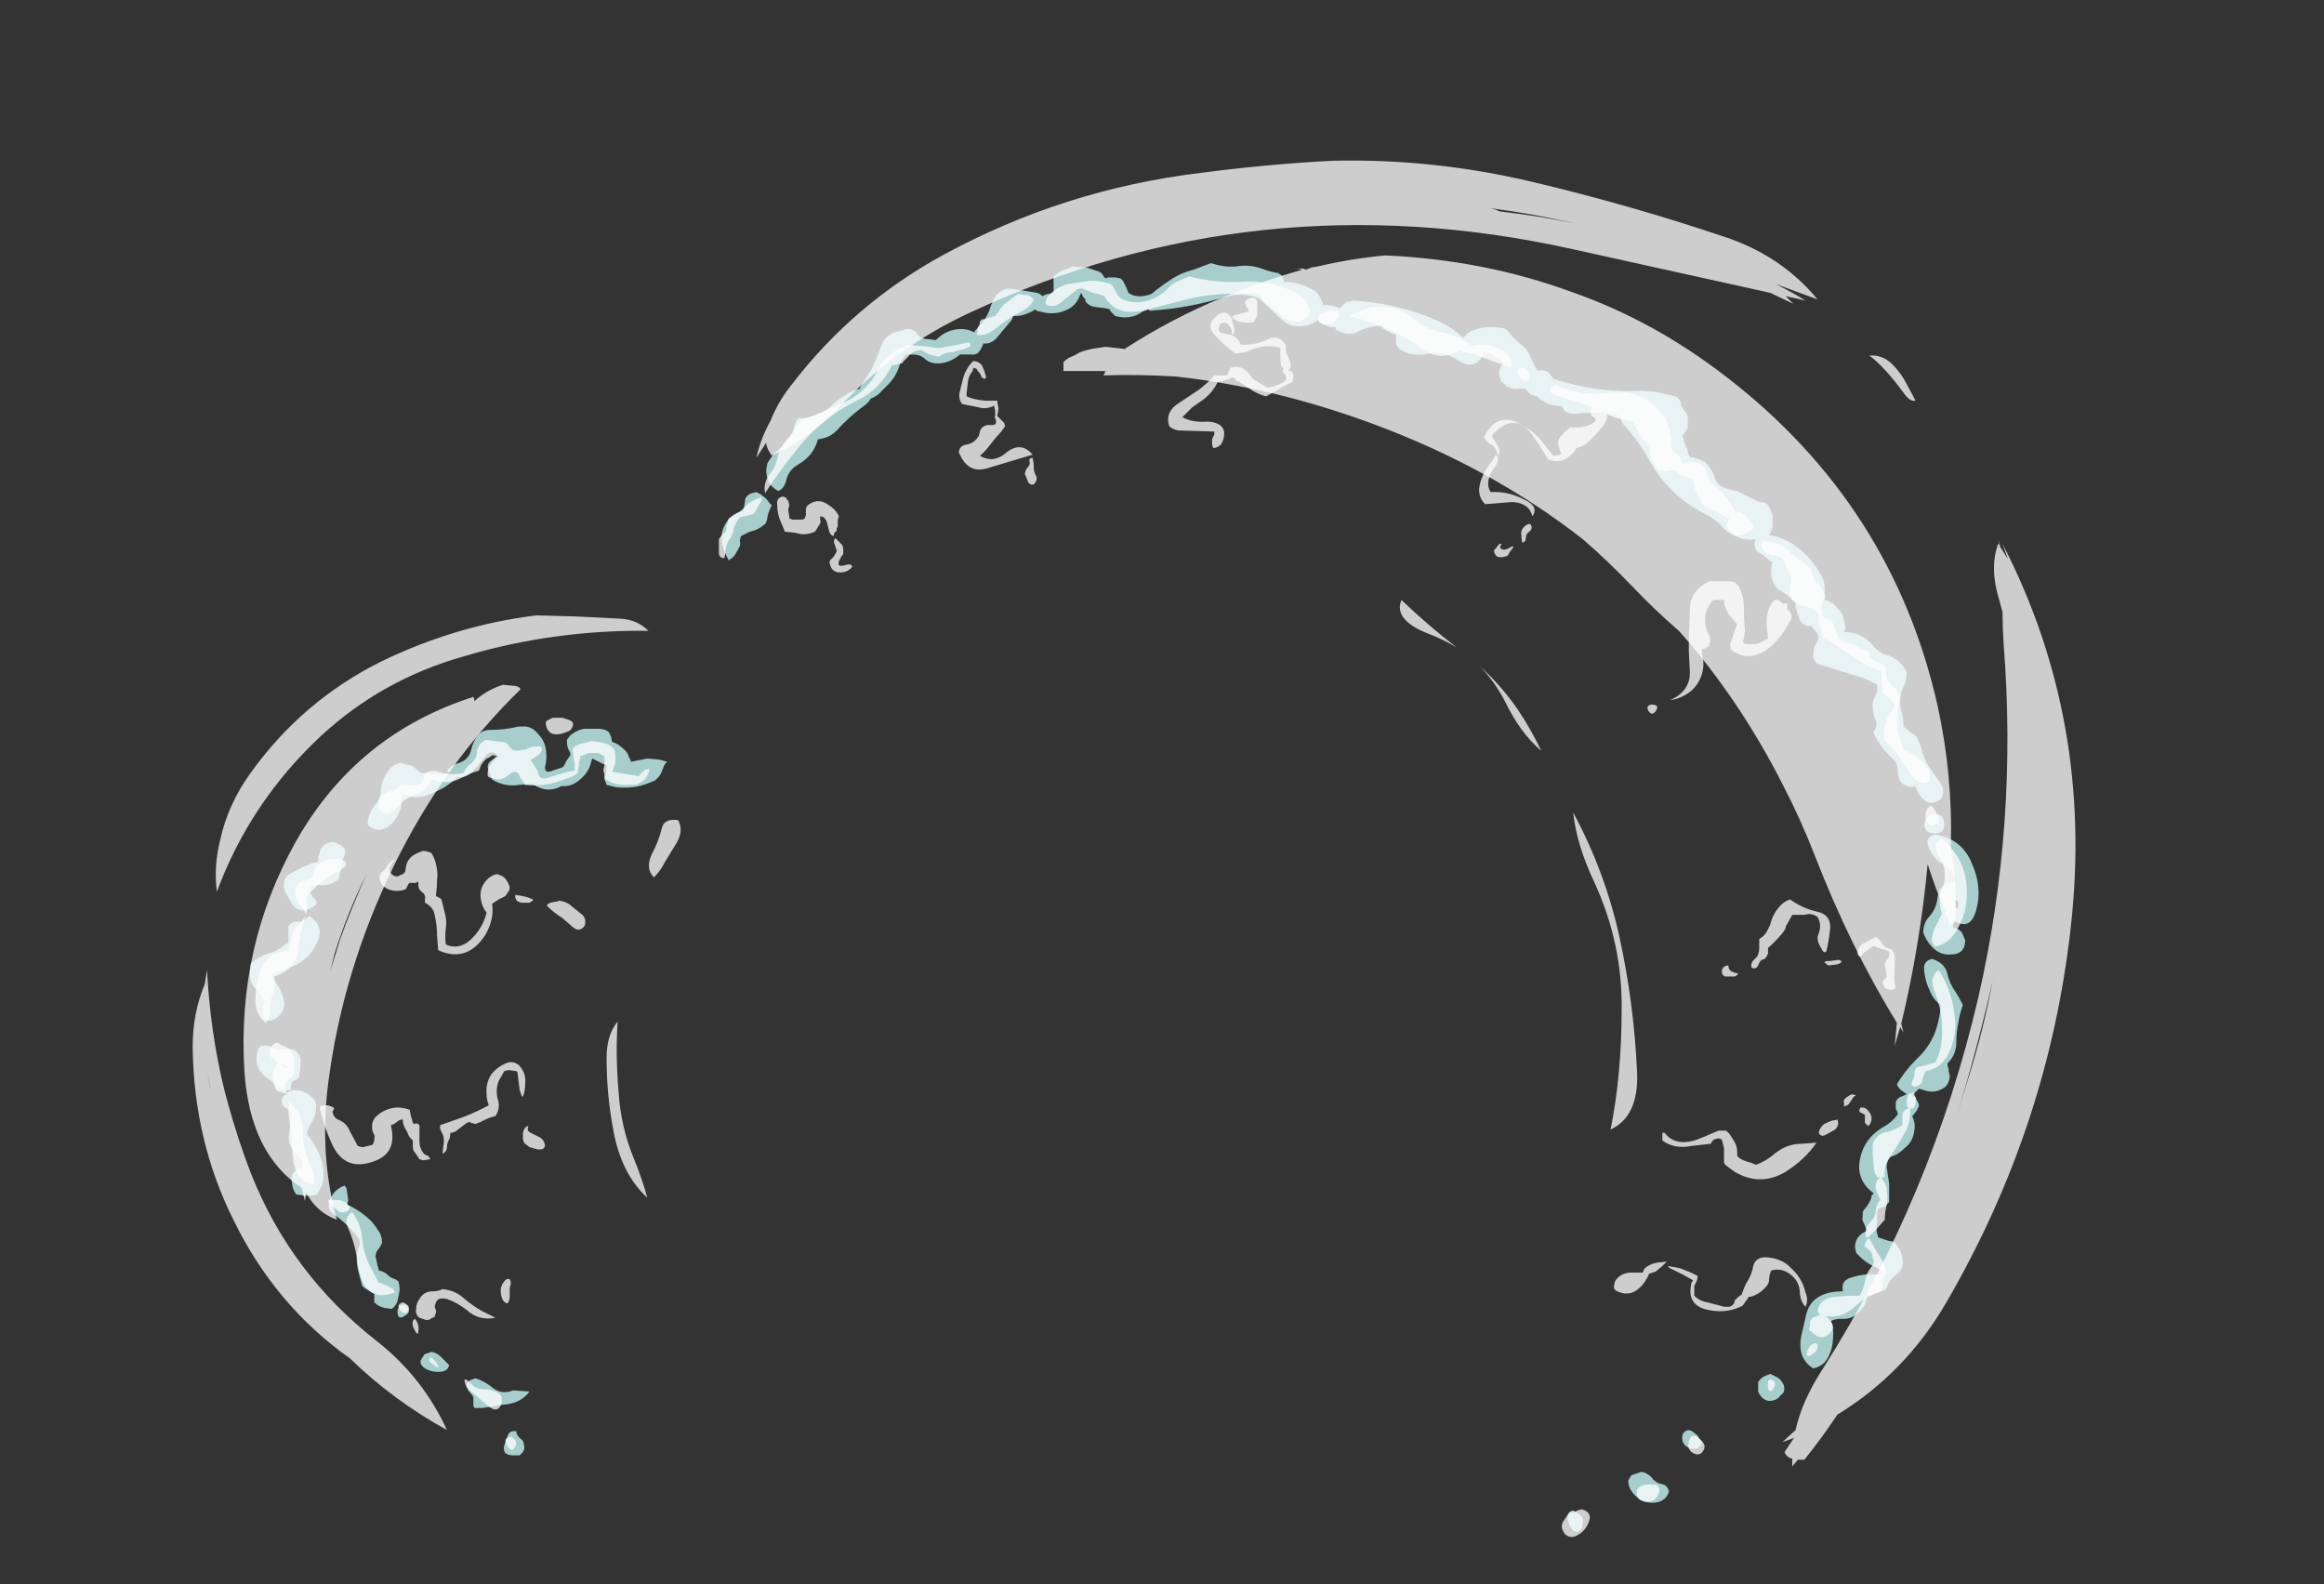 <?xml version="1.0" encoding="UTF-8" standalone="no"?>
<svg xmlns:ffdec="https://www.free-decompiler.com/flash" xmlns:xlink="http://www.w3.org/1999/xlink" ffdec:objectType="frame" height="503.65px" width="738.85px" xmlns="http://www.w3.org/2000/svg">
  <rect width="100%" height="100%" fill="#333333" stroke="none"/>
  <g transform="matrix(1.0, 0.0, 0.0, 1.0, 291.9, 433.65)">
    <use ffdec:characterId="324" height="62.55" transform="matrix(7.0, 0.0, 0.0, 7.0, -230.65, -382.55)" width="85.5" xlink:href="#shape0"/>
  </g>
  <defs>
    <g id="shape0" transform="matrix(1.0, 0.0, 0.0, 1.0, 32.95, 54.65)">
      <path d="M34.95 -42.8 L34.95 -42.7 Q35.0 -42.5 34.85 -42.35 L34.8 -42.25 34.7 -42.15 34.75 -42.05 34.8 -41.85 34.9 -41.6 34.95 -41.5 34.95 -41.4 35.05 -41.2 Q35.4 -41.15 35.75 -40.95 L35.85 -40.85 35.95 -40.7 Q36.15 -40.45 36.2 -40.2 L36.25 -40.1 36.4 -39.9 Q36.65 -39.75 37.15 -39.65 L37.4 -39.55 38.1 -39.2 38.25 -39.15 38.5 -39.1 Q38.65 -39.0 38.7 -38.8 L38.8 -38.55 38.8 -37.95 38.65 -37.65 Q39.3 -37.55 39.85 -37.15 40.55 -36.65 41.0 -35.85 41.3 -35.35 41.1 -34.7 41.35 -34.7 41.6 -34.5 41.8 -34.3 41.95 -34.1 42.05 -33.85 42.1 -33.55 42.15 -33.4 42.05 -33.25 42.85 -33.25 43.4 -32.6 43.65 -32.3 44.0 -32.2 44.65 -32.0 44.9 -31.4 44.9 -31.1 44.8 -30.85 44.6 -30.5 44.6 -30.1 44.6 -29.9 44.65 -29.65 44.75 -29.35 44.75 -29.05 L44.75 -28.95 45.0 -28.75 45.2 -28.6 45.35 -28.5 45.55 -28.0 45.6 -27.8 Q45.7 -27.55 45.8 -27.3 46.05 -26.9 46.35 -26.5 46.7 -26.1 46.45 -25.65 45.75 -25.15 45.3 -26.2 L45.3 -26.25 45.15 -26.2 Q44.5 -26.25 44.5 -26.9 44.5 -27.3 44.25 -27.5 43.7 -28.0 43.4 -28.65 L43.4 -28.75 Q43.6 -29.0 43.5 -29.2 43.35 -29.5 43.35 -29.9 43.35 -30.1 43.45 -30.3 43.6 -30.55 43.55 -30.85 43.05 -31.15 42.45 -31.3 41.65 -31.55 40.85 -31.8 40.65 -31.95 40.65 -32.25 40.65 -32.55 40.8 -32.75 40.95 -33.0 40.85 -33.15 40.75 -33.3 40.65 -33.4 L40.6 -33.5 40.3 -33.55 Q40.2 -33.6 40.15 -33.65 L40.0 -33.85 40.0 -33.95 39.95 -34.05 39.9 -34.2 39.85 -34.4 39.85 -34.6 Q39.6 -34.85 39.2 -35.1 38.9 -35.25 38.8 -35.6 38.7 -35.9 38.75 -36.2 L38.8 -36.4 Q38.5 -36.65 38.2 -36.85 38.0 -36.95 38.0 -37.15 37.95 -37.35 38.05 -37.45 37.1 -37.35 36.4 -38.15 36.15 -38.4 35.75 -38.6 34.05 -39.45 33.15 -41.15 32.7 -41.95 32.05 -42.65 31.9 -42.8 31.9 -43.05 31.15 -43.3 29.75 -43.15 L29.5 -43.2 29.35 -43.3 Q29.3 -43.35 29.3 -43.4 29.25 -43.4 29.25 -43.45 L29.25 -43.5 Q28.6 -43.5 28.15 -43.9 L28.1 -43.95 Q27.75 -44.0 27.6 -44.3 L27.35 -44.3 Q27.0 -44.25 26.75 -44.4 L26.45 -44.65 26.45 -44.75 26.4 -44.85 26.4 -45.15 26.5 -45.35 26.6 -45.5 26.5 -45.55 26.3 -45.7 25.9 -45.95 25.7 -45.95 25.65 -45.8 Q25.25 -45.1 24.5 -45.6 23.9 -46.0 23.25 -45.9 22.45 -45.7 21.85 -46.1 L21.75 -46.25 21.7 -46.35 21.7 -46.75 21.55 -46.8 Q21.35 -46.9 21.15 -47.0 L21.05 -47.1 21.05 -47.15 Q20.5 -47.15 20.0 -46.9 19.75 -46.75 19.4 -46.8 L19.0 -46.95 Q18.95 -47.0 18.95 -47.1 L18.7 -47.1 18.45 -47.2 18.2 -47.35 18.15 -47.4 Q17.65 -47.05 17.05 -47.15 16.75 -47.2 16.5 -47.45 L15.75 -48.15 15.5 -48.4 Q14.7 -48.7 13.9 -48.45 12.25 -47.95 10.65 -47.85 10.55 -47.8 10.45 -47.9 L10.2 -47.8 Q9.65 -47.4 8.95 -47.6 8.9 -47.65 8.85 -47.7 L8.75 -47.8 8.7 -47.9 8.5 -47.95 8.1 -48.0 7.85 -48.05 7.7 -48.15 Q7.65 -48.2 7.6 -48.25 L7.6 -48.35 7.5 -48.45 7.4 -48.65 7.35 -48.55 Q7.2 -48.1 6.8 -47.9 6.2 -47.6 5.55 -47.8 5.4 -47.8 5.3 -47.9 L5.25 -47.85 Q4.9 -47.65 4.55 -47.6 L4.3 -47.6 Q4.3 -47.45 4.15 -47.3 L3.65 -46.7 Q3.35 -46.3 2.95 -46.35 L2.95 -46.3 2.85 -46.1 Q2.7 -45.8 2.4 -45.85 L1.9 -45.85 Q1.5 -45.5 1.0 -45.45 0.55 -45.4 0.25 -45.7 0.05 -45.85 -0.25 -45.85 L-0.55 -45.85 Q-0.8 -45.55 -0.9 -45.2 -1.05 -44.8 -1.35 -44.5 L-1.6 -44.25 Q-1.85 -43.95 -2.15 -43.85 -2.25 -43.65 -2.55 -43.45 -3.15 -43.0 -3.65 -42.45 -4.0 -42.05 -4.55 -42.0 -4.75 -41.25 -5.45 -40.85 -5.9 -40.6 -6.0 -40.1 -6.1 -39.75 -6.35 -39.65 -6.65 -39.8 -6.8 -40.1 -6.9 -40.35 -6.9 -40.6 L-6.85 -40.9 Q-6.6 -41.35 -6.2 -41.65 -5.75 -42.0 -5.65 -42.5 -5.6 -42.75 -5.45 -42.95 -4.45 -42.95 -3.8 -43.65 -3.3 -44.1 -2.65 -44.3 -2.6 -44.45 -2.45 -44.65 -2.3 -44.9 -2.1 -45.2 -1.85 -45.75 -1.65 -46.3 -1.45 -46.8 -0.9 -46.9 L-0.55 -47.0 Q-0.25 -47.05 -0.05 -46.8 0.1 -46.55 0.45 -46.55 L0.8 -46.5 Q1.15 -46.85 1.55 -46.95 2.1 -47.1 2.55 -46.85 L2.6 -46.95 Q3.05 -47.35 3.25 -47.9 3.35 -48.25 3.55 -48.55 3.8 -48.8 4.1 -48.85 L4.8 -48.75 5.4 -48.65 Q5.55 -48.6 5.65 -48.5 5.8 -48.6 5.95 -48.6 L6.15 -48.65 6.15 -49.4 6.3 -49.5 6.4 -49.6 6.65 -49.7 6.95 -49.8 6.95 -49.85 7.65 -49.8 8.1 -49.65 Q8.35 -49.6 8.45 -49.35 L8.55 -49.3 8.6 -49.35 8.95 -49.35 9.2 -49.3 9.3 -49.2 9.45 -48.9 9.55 -48.65 Q9.9 -48.4 10.45 -48.55 L10.6 -48.6 Q10.95 -48.9 11.4 -49.2 11.9 -49.55 12.5 -49.7 L13.3 -50.0 Q13.9 -49.8 14.45 -49.85 15.05 -49.95 15.6 -49.75 16.0 -49.6 16.35 -49.55 L16.5 -49.45 16.6 -49.25 16.6 -49.15 Q17.05 -49.15 17.5 -49.0 17.65 -48.95 17.8 -48.85 L18.0 -48.75 Q18.2 -48.6 18.3 -48.35 18.35 -48.2 18.4 -48.1 L18.55 -48.1 18.85 -48.05 Q19.0 -48.0 19.15 -47.95 L19.35 -48.15 Q19.5 -48.3 19.7 -48.25 L19.7 -48.3 Q20.75 -48.25 21.75 -48.0 22.65 -47.8 23.55 -47.4 24.25 -47.1 24.75 -46.6 L24.8 -46.65 Q24.95 -46.85 25.2 -46.95 25.5 -47.05 25.8 -47.1 26.2 -47.1 26.6 -47.05 L26.75 -46.95 Q27.05 -46.55 27.45 -46.25 27.7 -46.05 27.8 -45.75 27.95 -45.4 28.15 -45.1 L28.35 -45.15 28.6 -45.05 28.7 -44.95 28.85 -44.75 Q30.75 -44.1 32.9 -44.2 L33.55 -44.15 34.15 -44.0 34.4 -43.95 Q34.65 -43.8 34.65 -43.55 L34.7 -43.45 34.8 -43.3 Q35.0 -43.1 34.95 -42.8 M45.95 -24.9 L46.2 -25.0 Q46.6 -24.95 46.6 -24.5 46.6 -24.1 46.2 -24.1 46.0 -24.1 45.8 -24.2 L45.7 -24.4 45.7 -24.6 45.8 -24.8 45.95 -24.9 M46.2 -24.05 Q47.4 -23.85 47.85 -22.75 48.35 -21.65 48.05 -20.6 47.8 -19.7 47.1 -20.1 47.0 -20.0 47.0 -19.85 47.0 -19.8 47.05 -19.8 47.35 -19.75 47.45 -19.5 L47.55 -19.25 47.55 -19.15 Q47.5 -18.6 46.9 -18.6 46.35 -18.55 45.95 -19.05 45.75 -19.3 45.65 -19.6 45.65 -20.05 45.95 -20.35 46.25 -20.7 46.3 -21.2 46.4 -21.85 47.1 -21.95 47.0 -22.45 46.55 -22.7 46.1 -22.95 45.9 -23.45 45.7 -23.95 46.2 -24.05 M45.7 -17.8 Q45.6 -18.3 46.05 -18.4 46.65 -18.2 46.75 -17.7 46.85 -17.25 47.15 -16.85 47.3 -16.6 47.45 -16.3 47.3 -15.9 47.25 -15.55 47.15 -15.05 47.15 -14.6 47.15 -14.05 46.75 -13.65 L46.75 -13.55 46.8 -13.4 46.8 -13.3 46.85 -13.1 46.85 -13.0 Q46.8 -12.7 46.6 -12.55 46.15 -12.25 45.65 -12.45 L45.45 -12.5 45.2 -12.25 45.1 -12.2 45.15 -12.2 45.3 -12.1 45.45 -11.8 45.45 -11.7 Q45.4 -11.6 45.35 -11.5 L45.15 -11.25 Q45.3 -10.95 45.25 -10.65 45.2 -10.1 44.8 -9.8 44.5 -9.5 44.15 -9.4 43.95 -9.15 44.0 -8.85 L44.1 -8.2 44.1 -7.35 43.9 -7.15 Q43.75 -7.1 43.6 -7.05 L43.55 -6.85 43.55 -6.4 Q43.5 -6.2 43.55 -5.95 L43.6 -5.75 44.05 -5.6 44.3 -5.55 Q44.65 -5.25 44.7 -4.8 44.8 -4.3 44.4 -4.05 44.1 -3.8 43.95 -3.4 L43.9 -3.35 43.65 -3.25 43.05 -3.1 Q43.1 -2.75 42.85 -2.5 42.5 -2.0 41.9 -2.05 41.65 -2.05 41.45 -1.95 41.6 -1.6 41.55 -1.2 41.55 -0.75 41.35 -0.35 41.15 0.1 40.65 0.2 39.85 -0.3 40.15 -1.45 L40.3 -2.1 Q40.5 -3.3 42.0 -3.3 41.9 -3.75 42.3 -3.9 43.0 -4.15 43.75 -4.05 L43.75 -4.2 43.6 -4.35 Q43.05 -4.55 42.65 -5.0 L42.6 -5.05 42.55 -5.3 Q42.55 -5.5 42.65 -5.7 42.75 -5.85 42.9 -5.95 L43.1 -6.05 43.05 -6.15 42.95 -6.4 Q42.85 -6.55 42.9 -6.7 L42.9 -6.9 42.95 -7.0 Q43.1 -7.15 43.2 -7.35 43.3 -7.5 43.3 -7.65 L43.4 -7.75 Q42.65 -8.3 42.75 -9.15 42.9 -10.25 43.9 -10.8 44.25 -11.0 44.5 -11.35 L44.45 -11.5 44.4 -11.6 44.4 -11.9 44.45 -12.0 44.55 -12.1 44.9 -12.25 44.7 -12.4 Q44.6 -12.45 44.5 -12.6 L44.45 -12.7 Q44.8 -13.3 45.35 -13.85 46.0 -14.45 46.25 -15.25 46.4 -15.75 46.45 -16.3 46.1 -16.55 45.95 -16.95 45.75 -17.35 45.7 -17.8 M47.15 -20.7 Q47.2 -20.6 47.25 -20.85 47.25 -21.1 47.1 -21.05 47.05 -20.85 47.15 -20.7 M39.3 1.3 L39.15 1.45 Q39.05 1.6 38.85 1.65 38.55 1.75 38.3 1.5 L38.2 1.35 38.15 1.25 38.15 0.85 Q38.15 0.8 38.2 0.75 L38.3 0.65 Q38.35 0.6 38.45 0.55 L38.7 0.45 38.9 0.55 Q39.15 0.65 39.25 0.85 39.4 1.05 39.3 1.3 M35.15 3.05 L35.4 3.25 35.55 3.5 35.6 3.6 Q35.45 3.9 35.15 3.85 34.7 3.75 34.7 3.35 34.7 3.05 35.0 3.0 L35.15 3.05 M30.05 6.85 Q30.2 6.95 30.2 7.15 L30.15 7.45 Q29.9 7.8 29.65 7.45 29.5 7.2 29.5 6.95 29.5 6.7 29.75 6.65 L30.05 6.85 M32.3 5.2 L32.4 5.05 32.85 4.9 Q33.15 4.95 33.35 5.2 33.5 5.4 33.75 5.45 34.05 5.5 34.1 5.8 33.95 6.25 33.45 6.3 32.75 6.35 32.35 5.7 32.25 5.5 32.25 5.3 L32.3 5.2 M-19.4 -28.8 Q-18.8 -28.8 -18.15 -28.95 L-18.0 -28.95 Q-17.55 -29.0 -17.25 -28.6 -16.95 -28.3 -16.9 -27.85 -16.85 -27.45 -16.95 -27.1 -16.95 -26.8 -16.6 -26.95 L-16.15 -27.1 Q-16.05 -27.2 -16.0 -27.35 L-15.8 -27.65 Q-15.8 -27.7 -15.8 -27.75 L-15.9 -27.95 -15.95 -28.15 -15.95 -28.35 -15.8 -28.55 Q-15.5 -28.8 -15.15 -28.85 L-14.45 -28.85 -14.2 -28.8 -14.05 -28.7 -13.95 -28.5 -13.9 -28.25 -13.75 -28.2 Q-13.55 -28.1 -13.4 -27.95 -13.2 -27.8 -13.15 -27.6 L-13.05 -27.4 -13.05 -27.35 -12.3 -27.5 -11.75 -27.45 -11.4 -27.35 -11.5 -27.25 -11.55 -27.15 -11.65 -26.9 Q-11.7 -26.75 -11.85 -26.6 L-11.95 -26.5 -12.2 -26.4 Q-12.9 -26.1 -13.75 -26.2 -13.95 -26.25 -14.15 -26.3 L-14.2 -26.45 -14.25 -26.55 -14.2 -26.75 Q-14.15 -26.9 -14.15 -27.05 L-14.15 -27.2 -14.3 -27.25 -14.8 -27.5 -14.85 -27.35 Q-14.95 -26.9 -15.3 -26.6 -15.7 -26.2 -16.2 -26.25 -16.8 -25.9 -17.45 -26.3 L-17.5 -26.35 -18.15 -26.3 Q-18.8 -26.2 -19.35 -26.55 L-19.45 -26.8 -19.55 -27.1 Q-19.55 -27.3 -19.4 -27.4 -19.25 -27.5 -19.1 -27.65 -19.4 -27.95 -19.7 -27.55 -19.95 -27.2 -20.25 -26.9 -20.45 -26.7 -20.7 -26.65 L-20.9 -26.65 Q-21.2 -26.4 -21.5 -26.2 -21.95 -25.95 -22.4 -25.8 -23.0 -25.65 -23.4 -25.9 L-23.5 -25.25 Q-23.6 -24.9 -23.85 -24.6 -24.35 -24.05 -24.9 -24.4 L-25.0 -24.5 Q-25.0 -25.0 -24.65 -25.4 -24.4 -25.7 -24.4 -26.1 -24.35 -26.55 -24.05 -26.95 -23.85 -27.25 -23.5 -27.3 L-23.15 -27.2 Q-23.05 -27.2 -22.95 -27.15 L-22.65 -26.9 -22.6 -26.85 -22.15 -26.8 Q-21.7 -26.7 -21.3 -26.85 L-21.4 -26.95 Q-21.2 -27.2 -20.85 -27.3 -20.4 -27.45 -20.3 -27.9 -20.2 -28.3 -20.0 -28.55 -19.8 -28.8 -19.4 -28.8 M-7.85 -39.3 Q-7.75 -39.5 -7.55 -39.55 L-7.35 -39.6 Q-7.25 -39.55 -7.15 -39.5 L-6.9 -39.3 -6.75 -39.1 -6.65 -39.0 -6.7 -38.9 -6.8 -38.65 -6.85 -38.45 Q-6.85 -38.3 -6.95 -38.15 L-7.15 -38.0 Q-7.4 -37.85 -7.65 -37.8 L-8.05 -37.6 -8.1 -37.4 Q-8.05 -37.2 -8.15 -37.05 L-8.35 -36.7 Q-8.45 -36.6 -8.6 -36.5 -8.8 -36.85 -8.9 -37.25 -9.0 -37.75 -8.75 -38.15 -8.55 -38.55 -8.1 -38.7 L-7.95 -38.75 -7.9 -38.95 -7.85 -39.3 M-26.5 -23.7 L-26.3 -23.6 Q-26.2 -23.55 -26.15 -23.5 L-26.05 -23.4 Q-26.0 -23.25 -26.05 -23.1 -26.15 -22.9 -26.2 -22.65 -26.2 -22.4 -26.3 -22.15 L-26.3 -22.05 Q-26.65 -21.7 -27.2 -21.75 -27.7 -21.85 -27.6 -21.4 L-27.5 -21.2 Q-27.4 -21.15 -27.35 -21.05 -27.3 -20.95 -27.35 -20.85 L-27.5 -20.75 Q-27.6 -20.7 -27.7 -20.65 L-27.9 -20.6 Q-28.2 -20.6 -28.4 -20.85 L-28.7 -21.35 Q-28.85 -21.6 -28.8 -21.8 -28.8 -22.1 -28.55 -22.25 -28.05 -22.55 -27.5 -22.75 L-27.25 -22.8 -27.25 -23.0 -27.15 -23.35 Q-27.0 -23.65 -26.65 -23.7 L-26.5 -23.7 M-29.5 -18.65 Q-29.1 -18.75 -28.75 -19.05 L-28.6 -19.15 -28.6 -19.9 Q-28.45 -20.1 -28.2 -20.1 -27.9 -20.05 -27.75 -20.25 L-27.65 -20.35 Q-26.9 -19.85 -27.35 -19.05 -27.7 -18.3 -28.55 -18.0 -29.0 -17.85 -29.4 -17.65 -29.05 -17.25 -28.85 -16.7 -28.65 -16.1 -29.1 -15.75 -29.45 -15.45 -29.75 -15.75 L-29.75 -16.2 -29.7 -16.4 -29.7 -16.5 Q-29.85 -16.8 -30.1 -17.05 -30.35 -17.3 -30.35 -17.65 -30.35 -17.95 -30.3 -18.2 -29.95 -18.5 -29.5 -18.65 M-29.2 -14.3 L-28.5 -14.3 -28.3 -14.25 -28.2 -14.15 Q-28.05 -14.0 -28.05 -13.8 L-28.05 -13.5 Q-28.05 -13.35 -28.1 -13.2 L-28.1 -13.05 Q-28.2 -12.9 -28.4 -12.85 L-28.45 -12.8 -28.5 -12.55 -28.5 -12.45 Q-28.85 -12.35 -29.15 -12.65 -29.35 -12.85 -29.65 -13.05 -30.2 -13.5 -30.0 -14.2 -29.95 -14.45 -29.75 -14.45 -29.45 -14.5 -29.2 -14.3 M-28.75 -13.6 Q-28.85 -13.65 -29.0 -13.65 -28.9 -13.5 -28.7 -13.45 -28.5 -13.4 -28.75 -13.6 M-28.35 -12.45 L-28.0 -12.4 Q-27.85 -12.35 -27.7 -12.25 L-27.45 -12.05 Q-27.3 -11.85 -27.35 -11.6 -27.35 -11.3 -27.5 -11.05 -27.65 -10.8 -27.75 -10.55 L-27.75 -10.45 Q-27.5 -10.1 -27.3 -9.75 -27.05 -9.25 -27.0 -8.7 -26.95 -8.25 -27.25 -7.8 L-27.3 -7.7 -27.5 -7.65 -27.9 -7.65 -28.25 -7.7 Q-28.35 -7.85 -28.4 -8.0 L-28.45 -8.3 Q-28.5 -8.65 -28.25 -8.8 L-28.05 -8.9 Q-27.8 -9.15 -28.25 -9.55 -28.7 -9.95 -28.55 -10.6 -28.45 -11.1 -28.5 -11.45 L-28.75 -11.65 Q-28.85 -11.7 -28.9 -11.85 L-28.9 -12.05 -28.85 -12.15 -28.7 -12.25 -28.6 -12.35 -28.5 -12.4 -28.35 -12.45 M-25.95 -7.25 Q-25.3 -6.95 -24.8 -6.45 -24.6 -6.2 -24.45 -5.95 -24.35 -5.75 -24.35 -5.5 L-24.45 -5.3 -24.6 -5.1 -24.65 -4.9 -24.6 -4.7 -24.55 -4.45 -24.5 -4.3 -24.5 -4.25 Q-24.25 -4.2 -24.1 -4.05 -23.95 -3.9 -23.75 -3.85 L-23.6 -3.75 Q-23.55 -3.55 -23.55 -3.35 -23.6 -3.05 -23.65 -2.85 -23.7 -2.7 -23.8 -2.6 L-23.9 -2.5 -24.25 -2.55 Q-24.5 -2.6 -24.7 -2.8 L-24.7 -3.2 -24.8 -3.25 -25.15 -3.45 -25.25 -3.55 -25.45 -4.3 Q-25.5 -4.55 -25.5 -4.8 -25.5 -5.1 -25.4 -5.3 -25.3 -5.55 -25.45 -5.75 -25.95 -6.4 -26.55 -6.8 -26.9 -7.05 -26.7 -7.5 -26.5 -7.95 -26.05 -8.1 -25.95 -8.0 -25.95 -7.9 L-25.9 -7.55 Q-25.85 -7.4 -25.95 -7.25 M-23.65 -2.4 Q-23.6 -2.7 -23.3 -2.7 -22.95 -2.4 -23.3 -2.2 -23.65 -1.95 -23.65 -2.4 M-21.7 -0.35 L-21.3 0.05 Q-21.35 0.3 -21.65 0.35 -22.05 0.4 -22.4 0.2 -22.55 0.1 -22.6 -0.05 L-22.6 -0.15 -22.45 -0.4 -22.4 -0.45 -22.1 -0.55 Q-21.85 -0.5 -21.7 -0.35 M-17.65 1.25 Q-18.05 1.8 -18.85 1.85 L-19.8 2.0 -20.15 2.0 -20.2 1.9 -20.2 1.5 Q-20.25 1.4 -20.35 1.3 -20.5 1.15 -20.5 0.95 -20.45 0.75 -20.25 0.7 L-20.1 0.65 Q-19.65 0.8 -19.3 1.1 -18.9 1.4 -18.4 1.2 L-17.65 1.25 M-18.35 3.05 L-18.25 3.05 Q-18.25 3.25 -18.05 3.4 -17.9 3.5 -17.9 3.7 -17.85 3.85 -17.95 4.0 -18.05 4.1 -18.1 4.15 L-18.4 4.15 Q-18.6 4.15 -18.75 4.05 -18.85 3.9 -18.8 3.7 L-18.65 3.3 Q-18.6 3.05 -18.35 3.05" fill="#ccfffe" fill-opacity="0.753" fill-rule="evenodd" stroke="none"/>
      <path d="M25.15 -46.25 L25.3 -46.25 Q25.8 -46.4 26.3 -46.15 26.6 -46.05 26.8 -45.8 26.95 -45.65 26.95 -45.5 27.0 -45.25 26.8 -45.3 26.2 -45.5 25.55 -45.75 25.2 -45.9 24.75 -45.95 24.65 -45.95 24.6 -46.05 23.75 -45.5 22.9 -46.1 22.15 -46.65 21.25 -47.05 20.4 -47.4 19.55 -47.6 L19.65 -47.65 20.2 -47.85 20.55 -48.0 20.7 -48.0 Q21.7 -48.15 22.45 -47.5 23.05 -47.0 23.8 -46.85 24.55 -46.7 25.15 -46.25 M27.75 -44.85 Q27.75 -44.45 27.35 -44.8 27.1 -45.05 27.3 -45.25 27.75 -45.3 27.75 -44.85 M30.35 -42.6 Q31.05 -42.85 30.6 -43.05 L30.55 -43.15 Q30.55 -43.2 30.55 -43.3 L30.6 -43.45 Q29.95 -43.7 29.25 -43.9 28.3 -44.15 28.95 -44.45 30.15 -43.95 31.25 -44.1 32.9 -44.3 33.75 -43.2 34.25 -42.55 34.2 -41.6 L34.25 -41.5 34.35 -41.4 34.6 -41.2 34.65 -41.1 34.7 -40.9 34.95 -40.9 34.95 -40.95 35.3 -40.95 35.5 -40.9 Q35.75 -40.75 35.8 -40.5 35.95 -40.05 36.35 -39.75 L36.7 -39.35 37.0 -38.9 37.15 -38.65 37.3 -38.7 Q37.4 -38.65 37.5 -38.6 L37.7 -38.4 37.9 -38.1 37.95 -37.95 37.5 -37.7 Q37.2 -37.5 36.9 -37.8 36.75 -37.9 36.75 -38.1 L36.75 -38.2 36.85 -38.4 35.95 -38.85 Q35.65 -38.95 35.55 -39.2 L35.45 -39.4 Q35.25 -39.7 35.25 -40.05 L35.25 -40.1 34.85 -40.3 34.5 -40.45 34.4 -40.55 34.4 -40.6 34.2 -40.6 34.0 -40.55 33.85 -40.55 33.6 -40.6 33.5 -40.75 33.3 -41.15 Q33.25 -41.2 33.25 -41.25 L33.25 -41.7 32.95 -42.0 32.75 -42.25 32.65 -42.45 Q32.55 -42.7 32.35 -42.85 31.75 -42.9 31.25 -43.15 L31.3 -43.05 Q31.25 -42.75 31.05 -42.55 30.75 -42.15 30.35 -41.8 30.15 -41.65 29.9 -41.6 29.8 -41.4 29.6 -41.25 29.15 -40.85 28.6 -41.1 28.25 -41.7 27.85 -42.25 27.25 -43.1 26.4 -42.5 26.2 -42.35 26.05 -42.15 L26.15 -42.0 26.3 -41.75 Q26.4 -41.6 26.4 -41.45 L26.4 -41.35 Q26.35 -41.2 26.3 -41.35 26.25 -41.65 25.95 -41.8 25.8 -41.9 25.7 -42.1 26.35 -43.4 27.6 -42.55 28.15 -42.2 28.6 -41.55 L28.8 -41.3 28.85 -41.25 29.15 -41.3 29.2 -41.35 29.1 -41.65 Q29.0 -41.95 29.2 -42.15 29.4 -42.4 29.65 -42.55 30.05 -42.5 30.35 -42.6 M26.25 -41.3 Q26.45 -41.1 26.2 -40.75 25.95 -40.45 25.9 -40.1 25.85 -39.85 26.0 -39.6 26.8 -39.65 27.55 -39.25 28.2 -38.95 27.9 -38.5 27.75 -39.1 27.0 -39.15 L25.75 -39.05 Q25.4 -39.4 25.5 -39.9 25.6 -40.4 25.95 -40.85 L26.25 -41.3 M27.75 -37.8 Q27.6 -37.7 27.6 -37.5 27.6 -37.35 27.45 -37.3 27.4 -37.4 27.4 -37.6 27.35 -37.85 27.5 -38.0 27.65 -38.15 27.75 -38.15 L27.8 -38.15 Q27.95 -37.95 27.75 -37.8 M26.5 -37.25 Q26.4 -37.1 26.45 -37.05 26.55 -36.95 26.7 -37.0 26.85 -37.05 27.0 -37.15 27.05 -37.1 27.0 -37.05 L26.85 -36.85 26.8 -36.75 26.75 -36.7 Q26.2 -36.5 26.15 -36.95 L26.2 -37.0 26.4 -37.25 26.5 -37.25 M34.15 -30.15 Q35.05 -30.55 35.05 -31.4 L35.0 -32.4 Q35.0 -33.3 35.05 -34.25 35.05 -35.15 35.95 -35.55 L36.9 -35.55 37.1 -35.5 37.25 -35.35 Q37.5 -34.9 37.5 -34.4 37.5 -33.85 37.55 -33.35 37.55 -33.05 37.45 -32.8 37.5 -32.75 37.55 -32.7 L38.1 -32.7 Q38.35 -32.8 38.6 -32.95 L38.6 -33.0 Q38.55 -33.25 38.55 -33.5 38.5 -33.85 38.6 -34.2 38.7 -34.5 38.9 -34.7 L39.05 -34.7 Q39.15 -34.65 39.25 -34.55 L39.3 -34.5 Q39.3 -34.55 39.4 -34.55 39.55 -34.5 39.45 -34.35 L39.5 -34.25 Q39.6 -34.2 39.65 -34.05 39.7 -33.85 39.55 -33.65 39.15 -32.9 38.55 -32.45 37.7 -31.85 36.9 -32.45 L36.9 -32.55 Q36.85 -32.65 36.9 -32.75 L37.05 -33.2 Q37.1 -33.4 37.2 -33.6 L37.15 -33.65 36.9 -33.95 Q36.75 -34.1 36.7 -34.3 36.6 -34.45 36.6 -34.65 L36.6 -34.7 Q36.35 -34.7 36.15 -34.7 L36.05 -34.65 36.0 -34.55 Q35.8 -34.3 35.75 -34.0 35.7 -33.55 35.9 -33.15 36.05 -32.9 35.9 -32.6 L35.8 -32.55 35.75 -32.5 35.6 -32.45 35.6 -32.25 Q35.75 -31.7 35.55 -31.2 35.25 -30.45 34.4 -30.2 L34.15 -30.15 M33.5 -29.65 Q33.3 -29.4 33.15 -29.7 33.05 -29.9 33.3 -29.95 33.7 -29.95 33.5 -29.65 M40.7 -35.6 Q40.95 -35.4 41.1 -35.1 L41.2 -34.9 41.2 -34.8 41.05 -34.5 41.0 -34.35 41.0 -34.25 41.1 -34.15 Q41.0 -33.9 41.25 -33.85 41.5 -33.8 41.6 -33.55 L41.7 -33.2 Q41.8 -33.05 41.9 -32.9 42.0 -32.8 42.15 -32.75 42.5 -32.7 42.75 -32.55 42.95 -32.4 43.2 -32.35 L43.25 -32.1 Q43.25 -32.05 43.3 -32.05 43.4 -31.9 43.6 -31.85 L43.9 -31.75 43.95 -31.45 Q43.95 -31.2 44.05 -31.05 44.2 -30.85 44.35 -30.7 L44.6 -30.35 44.5 -29.85 44.45 -29.2 Q44.45 -28.85 44.55 -28.55 L44.75 -27.9 Q45.15 -27.75 45.45 -27.5 45.7 -27.3 45.85 -27.05 46.0 -26.85 45.95 -26.6 L45.95 -26.5 Q45.55 -26.2 45.15 -26.7 L44.65 -27.45 Q44.35 -27.9 43.9 -28.3 43.85 -28.45 43.85 -28.6 L43.9 -28.95 Q43.95 -29.2 44.05 -29.4 L44.25 -29.7 44.35 -29.9 44.25 -30.1 44.15 -30.2 43.9 -30.4 43.8 -30.5 43.8 -30.85 43.75 -31.05 43.75 -31.45 Q43.3 -31.6 42.8 -31.9 42.15 -32.3 41.55 -32.75 41.35 -32.9 41.1 -32.95 L41.05 -33.2 41.0 -33.4 40.9 -33.6 Q40.85 -33.75 40.9 -33.95 L40.9 -34.05 40.7 -34.25 Q40.55 -34.35 40.3 -34.4 40.0 -34.45 39.75 -34.65 39.55 -34.8 39.6 -35.1 39.6 -35.3 39.65 -35.5 39.7 -35.75 39.55 -35.95 39.4 -36.15 39.35 -36.45 39.25 -36.65 39.0 -36.7 38.7 -36.7 38.5 -36.85 38.25 -37.0 38.3 -37.3 38.35 -37.4 38.45 -37.35 38.95 -37.35 39.3 -37.1 L40.0 -36.55 40.45 -36.2 Q40.6 -36.05 40.6 -35.85 40.65 -35.7 40.7 -35.6 M15.0 -47.9 L14.95 -47.95 14.85 -48.15 Q14.8 -48.25 14.95 -48.35 L15.05 -48.4 Q15.4 -48.5 15.4 -48.2 L15.4 -47.65 Q15.35 -47.45 15.2 -47.3 L14.95 -47.3 Q14.45 -47.3 14.25 -47.55 14.35 -47.65 14.45 -47.65 L15.0 -47.8 15.0 -47.9 M15.9 -46.55 Q16.3 -46.75 16.6 -46.4 16.75 -46.3 16.7 -46.1 16.7 -45.9 16.8 -45.75 16.95 -45.5 16.9 -45.2 L16.8 -45.15 Q16.85 -45.1 16.9 -45.1 17.05 -45.05 17.05 -44.85 L17.0 -44.6 Q16.65 -44.45 16.35 -44.25 L15.8 -43.95 Q15.4 -44.05 15.05 -44.3 14.8 -44.45 14.6 -44.6 L14.45 -44.65 Q14.35 -44.85 14.25 -44.8 13.95 -44.65 13.6 -44.6 13.4 -44.15 12.95 -43.8 L12.45 -43.45 12.0 -43.0 Q12.45 -42.75 13.15 -42.8 13.45 -42.8 13.7 -42.65 13.9 -42.5 13.9 -42.25 13.9 -42.0 13.75 -41.75 L13.6 -41.65 Q13.5 -41.6 13.4 -41.6 L13.35 -41.75 13.35 -41.95 Q13.35 -42.05 13.45 -42.2 L13.45 -42.35 11.8 -42.4 Q11.55 -42.45 11.4 -42.6 11.2 -43.25 11.85 -43.65 L12.75 -44.25 Q13.15 -44.55 13.45 -44.9 L14.05 -44.9 14.1 -45.1 14.15 -45.15 14.15 -45.2 14.2 -45.25 Q14.7 -45.4 15.05 -44.95 15.15 -44.75 15.35 -44.65 L15.85 -44.35 Q16.15 -44.35 16.5 -44.55 16.85 -44.7 16.65 -44.95 16.5 -45.05 16.6 -45.2 L16.5 -45.3 Q16.45 -45.5 16.45 -45.75 L16.45 -46.15 Q15.85 -46.35 15.1 -46.05 14.8 -45.9 14.4 -45.9 13.85 -46.3 13.45 -46.75 13.05 -47.2 13.55 -47.6 13.7 -47.75 13.95 -47.75 14.2 -47.65 14.25 -47.45 L14.35 -47.05 Q14.4 -46.8 14.25 -46.75 14.25 -46.95 14.2 -47.05 14.05 -47.3 13.9 -47.3 13.7 -47.3 13.65 -47.05 13.65 -46.8 13.9 -46.8 14.5 -46.75 14.65 -46.3 15.3 -46.25 15.9 -46.55 M16.85 -48.8 Q17.6 -48.55 17.8 -47.85 17.8 -47.65 17.65 -47.55 17.2 -47.15 16.65 -47.5 L15.95 -48.05 Q15.65 -48.3 15.45 -48.6 13.8 -48.7 12.4 -48.4 L10.25 -47.85 Q9.0 -47.55 8.45 -48.5 L8.15 -48.6 Q7.9 -48.65 7.7 -48.75 7.55 -48.8 7.45 -48.85 7.25 -48.85 7.15 -48.75 L6.85 -48.5 6.65 -48.35 Q6.4 -48.1 6.15 -48.05 6.0 -48.05 5.8 -48.1 5.75 -48.4 6.05 -48.65 6.4 -48.95 6.8 -49.05 L7.8 -49.2 Q8.3 -49.2 8.75 -49.05 L8.85 -48.95 8.95 -48.75 9.1 -48.5 9.2 -48.4 Q9.8 -48.1 10.45 -48.3 10.95 -48.45 11.35 -48.85 11.55 -49.1 11.85 -49.2 12.1 -49.3 12.3 -49.4 13.45 -49.1 14.6 -49.15 15.75 -49.25 16.85 -48.8 M18.7 -47.85 Q19.15 -47.9 19.1 -47.6 19.0 -47.3 18.65 -47.25 18.2 -47.15 18.15 -47.5 18.2 -47.6 18.25 -47.65 18.35 -47.75 18.45 -47.75 L18.7 -47.85 M4.55 -48.6 L4.85 -48.55 5.0 -48.55 5.15 -48.45 5.25 -48.35 Q5.1 -48.0 4.6 -47.75 3.95 -47.4 3.55 -47.05 3.05 -46.65 2.65 -46.75 L2.7 -46.85 2.7 -47.05 2.8 -47.25 2.8 -47.35 2.9 -47.45 3.0 -47.45 3.15 -47.5 3.5 -47.6 3.65 -47.8 Q3.8 -48.05 4.0 -48.2 L4.4 -48.5 4.55 -48.6 M1.3 -46.2 L2.3 -46.4 Q2.55 -46.25 2.1 -46.1 L1.55 -45.95 Q1.2 -45.95 0.95 -45.75 0.7 -45.8 0.5 -45.85 L0.15 -46.05 Q-0.25 -46.05 -0.5 -45.7 L-0.7 -45.5 Q-0.7 -45.45 -0.75 -45.45 L-1.2 -45.35 Q-1.7 -44.3 -2.7 -43.8 -4.35 -43.0 -5.5 -41.55 -6.35 -40.5 -6.95 -39.55 -7.05 -40.0 -6.75 -40.4 -6.5 -40.7 -6.4 -41.1 -6.3 -41.6 -5.95 -42.0 -5.6 -42.4 -5.35 -42.85 -4.25 -43.25 -3.2 -43.75 -2.25 -44.25 -1.8 -45.2 -1.5 -45.85 -0.65 -46.2 -0.6 -46.2 -0.55 -46.3 L0.5 -46.2 Q0.9 -46.1 1.3 -46.2 M2.5 -45.55 Q2.75 -45.55 2.9 -45.35 3.0 -45.15 3.05 -44.95 3.15 -44.65 2.9 -44.8 L2.8 -45.0 Q2.7 -45.1 2.65 -45.2 L2.5 -45.25 Q2.5 -45.1 2.4 -45.0 2.25 -44.75 2.25 -44.5 L2.2 -44.1 2.2 -43.95 Q2.5 -43.8 3.05 -43.75 L3.6 -43.75 3.6 -43.65 3.65 -43.4 3.6 -43.1 3.6 -43.05 3.9 -42.75 3.95 -42.6 Q3.8 -42.35 3.55 -42.1 L3.15 -41.6 Q2.95 -41.35 2.8 -41.25 3.4 -40.9 3.95 -41.35 4.65 -41.95 5.2 -41.3 L3.2 -40.7 Q2.3 -40.4 1.9 -41.3 1.85 -41.35 1.85 -41.45 1.9 -41.7 2.15 -41.75 2.55 -41.8 2.75 -42.15 2.8 -42.25 2.8 -42.35 2.9 -42.65 3.25 -42.65 3.65 -42.6 3.5 -42.95 3.45 -43.05 3.5 -43.05 L3.5 -43.3 3.45 -43.5 3.45 -43.55 3.4 -43.5 Q3.05 -43.35 2.75 -43.45 L2.0 -43.6 Q1.8 -43.85 1.9 -44.2 L2.05 -44.8 Q2.15 -45.15 2.4 -45.45 L2.5 -45.55 M5.2 -41.15 Q5.25 -40.95 5.25 -40.75 5.25 -40.5 5.35 -40.35 5.45 -40.15 5.25 -39.95 5.1 -39.9 5.0 -40.05 L4.9 -40.3 4.85 -40.4 Q4.85 -40.6 5.0 -40.75 5.1 -40.85 5.05 -41.05 5.05 -41.15 5.2 -41.15 M46.2 -25.1 L46.35 -24.8 Q46.4 -24.6 46.2 -24.5 45.95 -24.35 45.8 -24.65 45.7 -24.9 45.8 -25.15 45.85 -25.3 46.0 -25.35 L46.05 -25.35 46.2 -25.1 M39.4 -19.8 Q39.3 -19.6 39.15 -19.45 38.9 -19.15 38.6 -18.9 L38.6 -18.65 Q38.55 -18.5 38.45 -18.4 L38.3 -18.35 Q38.2 -18.25 38.15 -18.1 38.05 -17.9 37.85 -18.0 37.8 -18.2 37.95 -18.35 L38.1 -18.5 38.15 -18.6 Q38.2 -18.75 38.2 -18.9 L38.2 -19.3 Q38.45 -19.45 38.55 -19.65 L38.7 -19.95 Q38.8 -20.4 39.1 -20.75 39.3 -21.0 39.6 -21.1 40.15 -20.7 40.8 -20.55 41.55 -20.4 41.4 -19.6 41.35 -19.15 41.25 -18.75 41.15 -18.6 41.0 -18.9 L40.9 -19.1 Q40.8 -19.35 40.9 -19.55 41.05 -19.95 40.85 -20.3 40.6 -20.5 40.25 -20.4 L39.7 -20.4 39.45 -19.95 Q39.4 -19.9 39.4 -19.8 M36.8 -18.1 Q36.8 -17.95 36.9 -17.85 37.0 -17.8 37.15 -17.75 37.35 -17.75 37.1 -17.6 L36.65 -17.6 Q36.5 -17.65 36.5 -17.85 36.55 -18.1 36.8 -18.1 M44.0 -18.9 L44.25 -18.8 Q44.4 -18.55 44.35 -18.3 L44.35 -17.75 Q44.3 -17.4 44.4 -17.1 L44.3 -17.0 44.05 -17.0 43.9 -17.1 43.8 -17.3 43.8 -17.35 43.95 -17.55 44.0 -17.6 43.9 -18.1 Q43.9 -18.25 44.0 -18.35 44.1 -18.45 44.1 -18.6 44.15 -18.75 43.95 -18.8 L43.6 -18.9 43.4 -19.0 43.05 -18.75 Q42.9 -18.65 42.85 -18.55 42.8 -18.5 42.75 -18.5 42.6 -18.65 42.7 -18.85 42.75 -18.95 42.85 -19.05 L43.4 -19.35 43.5 -19.4 Q43.65 -19.3 43.75 -19.15 43.8 -19.0 44.0 -18.9 M46.05 -19.4 Q46.1 -19.7 46.25 -19.95 L46.5 -20.45 Q46.3 -21.0 46.5 -21.55 46.8 -22.35 46.4 -23.0 46.0 -23.6 46.5 -23.85 47.45 -23.05 47.6 -21.9 47.75 -20.7 47.2 -19.75 46.85 -19.1 46.2 -18.95 46.0 -19.15 46.05 -19.4 M41.75 -18.35 L41.85 -18.35 Q42.05 -18.25 41.75 -18.15 L41.35 -18.1 Q41.25 -18.15 41.15 -18.25 L41.25 -18.3 41.4 -18.3 41.75 -18.35 M33.8 -10.25 L33.8 -10.5 33.9 -10.5 Q34.4 -9.85 35.4 -10.2 35.9 -10.4 36.35 -10.6 L36.7 -10.6 36.85 -10.45 37.1 -10.05 Q37.2 -9.85 37.2 -9.6 L37.2 -9.45 37.3 -9.35 Q37.55 -9.2 37.8 -9.15 L38.05 -9.05 Q38.5 -9.2 38.9 -9.55 39.45 -10.0 40.1 -10.0 L40.8 -10.05 Q40.25 -9.25 39.35 -8.7 38.2 -8.05 37.05 -8.75 36.85 -8.9 36.65 -9.05 L36.6 -9.15 Q36.6 -9.3 36.6 -9.45 L36.6 -9.8 36.5 -10.2 36.35 -10.25 36.15 -10.2 36.05 -10.1 36.0 -10.0 35.1 -9.9 Q34.35 -9.75 33.8 -10.15 L33.8 -10.25 M32.9 -3.6 Q32.4 -3.0 31.75 -3.3 31.65 -3.35 31.6 -3.45 31.6 -3.6 31.65 -3.75 31.85 -4.1 32.3 -4.15 L32.9 -4.15 Q32.95 -4.25 33.0 -4.35 33.25 -4.55 33.55 -4.6 L34.0 -4.65 33.8 -4.45 33.5 -4.2 Q33.35 -4.15 33.2 -4.1 33.1 -3.85 32.9 -3.6 M34.05 -4.45 L34.6 -4.35 35.1 -4.15 35.4 -4.0 Q35.4 -3.85 35.35 -3.75 L35.25 -3.55 35.25 -3.1 Q35.5 -2.85 35.85 -2.8 L36.6 -2.6 36.85 -2.6 Q37.0 -2.65 37.05 -2.75 L37.1 -2.9 37.25 -3.05 37.4 -3.15 Q37.5 -3.45 37.6 -3.65 37.8 -3.95 37.9 -4.3 37.95 -4.85 38.5 -4.85 39.25 -4.8 39.65 -4.35 40.15 -3.9 40.3 -3.25 40.45 -2.9 40.3 -2.6 40.1 -2.8 40.05 -3.15 40.05 -3.65 39.75 -3.95 39.3 -4.4 38.75 -4.25 38.65 -4.05 38.65 -3.85 38.65 -3.65 38.5 -3.5 38.3 -3.25 37.95 -3.1 37.85 -3.05 37.7 -3.05 L37.7 -3.0 37.55 -2.8 37.45 -2.65 37.35 -2.6 Q36.6 -2.25 35.7 -2.5 34.95 -2.75 35.1 -3.55 35.1 -3.7 35.2 -3.8 L34.75 -4.05 34.25 -4.3 Q34.1 -4.35 34.05 -4.45 M45.65 -13.05 L45.6 -12.85 Q45.55 -12.65 45.3 -12.6 45.05 -12.6 45.15 -12.85 45.25 -13.0 45.25 -13.2 45.25 -13.4 45.4 -13.5 L45.7 -13.55 46.2 -13.7 Q46.55 -14.4 46.5 -15.3 46.5 -16.1 46.15 -16.95 45.9 -17.55 46.35 -17.9 46.9 -17.05 47.05 -16.0 47.25 -14.95 46.75 -14.0 46.4 -13.4 45.75 -13.3 L45.65 -13.05 M44.7 -11.15 Q44.65 -11.4 44.85 -11.55 44.9 -11.6 45.0 -11.6 44.9 -11.7 44.9 -11.9 44.9 -12.05 44.95 -12.2 45.0 -12.3 45.15 -12.3 L45.2 -12.35 45.3 -12.1 45.3 -11.8 45.2 -11.6 45.05 -11.6 Q45.1 -10.95 44.75 -10.4 44.45 -9.85 44.1 -9.35 43.85 -9.0 43.9 -8.5 L43.75 -8.45 Q44.0 -8.15 44.0 -7.8 44.05 -7.4 43.95 -7.05 43.9 -6.8 43.9 -6.55 L43.5 -6.1 43.15 -5.75 43.05 -5.75 Q42.95 -6.15 43.25 -6.45 43.5 -6.7 43.5 -7.05 43.55 -7.3 43.7 -7.45 43.6 -7.65 43.55 -7.8 43.45 -8.0 43.5 -8.2 43.55 -8.4 43.7 -8.45 43.45 -8.45 43.4 -8.95 L43.35 -9.55 Q43.35 -9.8 43.35 -10.0 43.55 -10.5 44.05 -10.55 44.4 -10.65 44.7 -10.85 L44.7 -11.15 M41.75 -11.1 Q41.85 -10.85 41.65 -10.65 41.4 -10.5 41.2 -10.4 41.0 -10.3 40.9 -10.5 40.95 -10.75 41.15 -10.9 41.35 -11.0 41.5 -11.05 L41.75 -11.1 M43.15 -11.5 Q43.3 -11.35 43.3 -11.15 43.3 -10.95 43.15 -10.8 L43.0 -10.95 43.0 -11.3 42.95 -11.35 42.75 -11.45 Q42.75 -11.5 42.75 -11.55 L42.8 -11.65 42.85 -11.65 Q43.05 -11.65 43.15 -11.5 M42.5 -12.15 L42.3 -11.85 Q42.25 -11.75 42.05 -11.7 L42.05 -11.85 Q42.0 -12.0 42.15 -12.1 L42.3 -12.2 42.4 -12.25 Q42.7 -12.2 42.5 -12.15 M40.5 -1.7 L40.5 -1.9 Q40.55 -2.1 40.75 -2.15 L41.0 -2.25 40.95 -2.25 Q40.9 -2.3 40.85 -2.4 40.95 -3.0 41.65 -3.05 42.1 -3.1 42.6 -3.1 L42.75 -3.1 Q42.95 -3.4 43.0 -3.75 43.05 -4.1 43.25 -4.35 43.5 -4.65 43.35 -4.8 43.35 -5.1 43.1 -5.25 42.95 -5.3 43.0 -5.45 L43.1 -5.65 Q43.15 -5.7 43.2 -5.7 L43.45 -5.25 43.75 -4.75 Q43.9 -4.55 43.95 -4.3 44.0 -4.1 43.85 -3.95 43.75 -3.85 43.8 -3.65 43.8 -3.45 43.7 -3.3 43.05 -3.05 42.6 -2.65 41.9 -2.0 41.15 -2.2 L41.25 -2.15 41.45 -1.95 Q41.55 -1.8 41.55 -1.65 41.5 -1.45 41.35 -1.35 41.0 -1.05 40.65 -1.4 L40.45 -1.55 40.5 -1.7 M40.7 -0.5 Q40.25 -0.15 40.4 -0.65 40.55 -0.95 40.8 -0.95 40.95 -0.75 40.7 -0.5 M38.7 0.7 Q39.05 0.8 38.85 1.1 38.65 1.4 38.6 1.05 38.55 0.75 38.7 0.7 M35.55 3.45 Q35.65 3.55 35.7 3.65 35.75 3.8 35.65 3.95 35.5 4.2 35.2 4.05 34.85 3.85 35.05 3.4 35.1 3.25 35.3 3.25 L35.55 3.45 M29.6 6.75 L29.85 6.7 29.95 6.65 30.15 6.6 Q30.65 6.75 30.45 7.2 30.3 7.6 29.9 7.8 29.6 7.95 29.35 7.7 L29.25 7.5 Q29.2 7.3 29.3 7.15 L29.5 6.85 29.6 6.75 M33.45 5.45 Q33.8 5.6 33.6 5.95 33.45 6.3 33.0 6.25 32.7 6.2 32.65 5.95 32.6 5.7 32.75 5.6 33.05 5.4 33.45 5.5 L33.45 5.45 M-19.3 -28.3 L-18.85 -28.25 -18.7 -28.2 -18.6 -28.1 -18.55 -28.0 -18.45 -27.95 -18.45 -27.9 -18.25 -27.85 -18.2 -27.85 -17.95 -27.9 -17.85 -27.9 Q-17.6 -28.05 -17.3 -28.05 -17.05 -28.1 -17.1 -27.85 -17.2 -27.65 -17.35 -27.6 -17.45 -27.5 -17.6 -27.45 L-17.55 -27.35 -17.35 -27.05 Q-17.25 -26.9 -17.25 -26.75 -17.1 -26.5 -16.75 -26.65 L-15.9 -26.9 -15.6 -26.95 -15.6 -27.25 -15.65 -27.5 -15.7 -27.9 -15.65 -28.0 -15.5 -28.1 -15.4 -28.15 -15.0 -28.25 -14.85 -28.3 -14.5 -28.25 Q-14.3 -28.2 -14.1 -28.15 -13.9 -28.05 -13.8 -27.9 L-13.75 -27.7 -13.75 -27.3 Q-13.8 -27.15 -13.85 -27.0 L-13.9 -26.9 -12.7 -26.7 -12.4 -27.0 -12.3 -27.0 -12.25 -27.05 -12.2 -26.95 Q-12.25 -26.8 -12.35 -26.65 -12.4 -26.55 -12.55 -26.45 L-12.8 -26.3 -13.1 -26.3 Q-13.8 -26.25 -14.25 -26.6 L-14.25 -26.8 -14.3 -26.95 -14.25 -27.2 -14.25 -27.6 -14.5 -27.75 -14.95 -27.75 Q-15.15 -27.65 -15.35 -27.6 L-15.35 -27.45 -15.4 -27.35 -15.4 -27.2 -15.45 -27.0 -15.45 -26.85 Q-15.7 -26.65 -15.95 -26.6 -16.85 -26.2 -17.85 -26.3 L-17.9 -26.4 -17.95 -26.45 -18.0 -26.55 -18.05 -26.6 -18.15 -26.8 Q-18.3 -27.0 -18.6 -26.75 -18.95 -26.45 -19.3 -26.6 -19.45 -26.6 -19.55 -26.7 -19.6 -27.25 -19.05 -27.6 L-19.35 -27.65 Q-19.45 -27.55 -19.6 -27.5 L-19.75 -27.35 -19.85 -27.2 -19.95 -26.95 Q-20.3 -26.85 -20.6 -26.7 -21.3 -26.25 -22.1 -26.55 -22.3 -26.1 -22.75 -25.9 -23.35 -25.7 -23.75 -25.2 -24.1 -24.8 -24.45 -25.15 L-24.55 -25.35 -24.55 -25.45 -24.5 -25.55 -24.4 -25.8 -24.15 -25.95 -24.0 -26.0 Q-23.75 -26.05 -23.55 -26.25 L-23.45 -26.35 -23.1 -26.3 -22.7 -26.3 -22.6 -26.35 -22.5 -26.5 -22.45 -26.6 -22.45 -26.8 Q-22.1 -27.0 -21.8 -26.9 -21.25 -26.7 -20.65 -26.85 -20.55 -27.05 -20.4 -27.2 -20.1 -27.4 -20.05 -27.7 -20.05 -27.95 -19.9 -28.15 -19.75 -28.3 -19.6 -28.35 L-19.3 -28.3 M-16.15 -29.35 Q-16.0 -29.3 -15.85 -29.25 -15.6 -29.15 -15.7 -28.95 -15.75 -28.8 -15.85 -28.75 -16.75 -28.35 -16.9 -29.0 -16.95 -29.2 -16.8 -29.25 L-16.6 -29.35 -16.15 -29.35 M-4.05 -39.0 Q-3.8 -38.85 -3.65 -38.6 L-3.6 -38.5 -3.65 -38.35 -3.65 -38.05 -3.7 -37.95 -3.7 -37.85 -3.8 -37.75 -3.85 -37.6 Q-4.0 -37.65 -4.05 -37.85 L-4.15 -38.25 Q-4.25 -38.5 -4.45 -38.5 L-4.45 -38.35 Q-4.4 -38.2 -4.5 -38.1 L-4.65 -37.85 -4.7 -37.8 Q-5.15 -37.6 -5.55 -37.75 L-6.05 -37.8 -6.3 -38.4 Q-6.4 -38.7 -6.4 -39.0 -6.45 -39.35 -6.15 -39.4 L-6.0 -39.35 -5.95 -39.25 -5.9 -39.2 -5.85 -39.0 -5.9 -38.8 -5.85 -38.45 -5.85 -38.4 -5.7 -38.35 -5.25 -38.35 -5.15 -38.4 -5.1 -38.55 -5.1 -38.8 Q-5.1 -38.95 -4.95 -39.05 -4.5 -39.35 -4.05 -39.0 M-3.75 -37.5 L-3.45 -37.2 Q-3.4 -37.1 -3.4 -36.95 -3.4 -36.85 -3.4 -36.8 L-3.5 -36.65 -3.6 -36.45 Q-3.7 -36.15 -3.25 -36.3 -3.0 -36.35 -3.0 -36.2 -3.2 -35.95 -3.55 -35.95 -3.9 -35.95 -4.0 -36.3 -4.05 -36.4 -4.0 -36.5 L-3.85 -36.65 Q-3.75 -36.8 -3.7 -36.9 -3.7 -37.0 -3.75 -37.1 L-3.8 -37.25 Q-3.85 -37.35 -3.8 -37.45 -3.8 -37.5 -3.75 -37.5 M-7.1 -39.35 Q-7.1 -39.2 -7.15 -39.15 L-7.3 -38.9 -7.4 -38.7 -7.5 -38.6 -8.1 -38.45 Q-8.35 -38.15 -8.4 -37.8 -8.45 -37.65 -8.5 -37.55 -8.75 -37.25 -8.75 -36.85 L-8.8 -36.6 Q-9.05 -36.6 -9.05 -36.85 L-9.05 -37.45 Q-8.95 -37.65 -8.8 -37.75 -8.7 -37.8 -8.7 -37.95 L-8.7 -38.1 -8.65 -38.2 Q-8.65 -38.3 -8.6 -38.4 L-8.05 -38.75 -7.75 -39.05 Q-7.5 -39.25 -7.15 -39.35 L-7.1 -39.35 M-27.6 -22.05 Q-27.45 -22.2 -27.4 -22.45 -27.35 -22.65 -27.15 -22.75 -26.85 -22.95 -26.5 -22.95 L-26.3 -22.95 Q-25.65 -22.75 -26.3 -22.4 -26.75 -22.15 -27.15 -21.85 -27.5 -21.55 -27.8 -21.2 -27.7 -20.8 -27.8 -20.4 -27.85 -20.6 -28.0 -20.75 L-28.2 -21.05 Q-28.3 -21.25 -28.3 -21.5 -28.3 -21.7 -28.1 -21.85 L-28.0 -21.95 -27.85 -21.95 -27.6 -22.05 M-23.85 -22.8 L-24.0 -22.55 Q-24.05 -22.35 -23.85 -22.2 L-23.75 -22.15 -23.6 -22.15 -23.55 -22.2 Q-23.5 -22.2 -23.4 -22.25 L-23.3 -22.35 -23.25 -22.65 Q-23.15 -23.0 -22.85 -23.15 -22.65 -23.25 -22.5 -23.3 L-22.4 -23.3 -22.2 -23.25 -22.1 -23.2 Q-21.95 -22.95 -21.9 -22.7 -21.8 -22.35 -21.85 -21.95 -21.85 -21.65 -21.9 -21.3 L-21.9 -21.25 -21.7 -21.15 -21.65 -21.1 -21.5 -20.5 Q-21.4 -20.15 -21.45 -19.8 -21.5 -19.4 -21.45 -19.05 -20.75 -18.75 -20.15 -19.45 -19.75 -19.9 -19.6 -20.5 -19.8 -20.75 -19.85 -21.05 -19.95 -21.5 -19.7 -21.85 -19.5 -22.15 -19.15 -22.25 -18.9 -22.2 -18.75 -22.05 -18.6 -21.85 -18.55 -21.65 -18.55 -21.5 -18.65 -21.4 L-18.75 -21.25 -19.05 -21.1 -19.35 -20.9 Q-19.25 -20.2 -19.65 -19.5 -20.45 -18.25 -21.7 -18.75 L-21.8 -18.8 -21.85 -19.45 Q-21.85 -19.9 -21.95 -20.35 -22.0 -20.75 -22.4 -20.95 L-22.4 -21.1 Q-22.35 -21.3 -22.55 -21.45 -22.7 -21.55 -22.7 -21.75 L-22.7 -21.9 -22.75 -21.9 -22.8 -21.85 -23.1 -21.85 -23.15 -21.8 -23.25 -21.6 -23.3 -21.55 Q-23.75 -21.4 -24.15 -21.6 -24.4 -21.75 -24.45 -22.0 -24.5 -22.15 -24.4 -22.3 -24.2 -22.45 -24.1 -22.65 -23.95 -22.85 -23.75 -22.95 L-23.85 -22.8 M-30.1 -16.6 Q-30.1 -17.2 -29.9 -17.8 -29.6 -18.75 -28.55 -18.75 -28.6 -18.95 -28.5 -19.15 L-28.4 -19.5 Q-28.35 -19.8 -28.1 -20.0 -27.95 -20.15 -27.8 -20.35 L-27.85 -20.2 Q-28.1 -19.55 -28.15 -18.85 -28.25 -17.9 -29.25 -17.6 -29.2 -17.3 -29.25 -17.05 L-29.4 -16.5 -29.45 -15.95 Q-29.45 -15.6 -29.65 -15.5 -30.15 -15.95 -30.1 -16.6 M-29.1 -14.6 L-28.95 -14.5 -28.7 -14.4 -28.55 -14.3 -28.45 -14.2 -28.4 -14.05 -28.35 -13.95 -28.35 -13.2 -28.4 -13.1 Q-28.45 -13.05 -28.5 -13.0 -28.7 -12.85 -28.75 -12.7 -28.8 -12.5 -28.65 -12.3 L-28.8 -12.3 -29.1 -12.4 -29.2 -12.5 -29.25 -12.7 -29.3 -13.05 Q-29.35 -13.3 -29.15 -13.5 L-29.1 -13.7 Q-29.1 -13.75 -29.2 -13.8 -29.45 -13.9 -29.45 -14.15 -29.45 -14.4 -29.25 -14.55 L-29.1 -14.6 M-24.8 -10.9 Q-24.75 -11.15 -24.55 -11.3 -24.2 -11.6 -23.7 -11.65 -23.4 -11.65 -23.1 -11.55 L-23.05 -11.35 -23.05 -11.3 -23.0 -11.15 -22.95 -10.95 -22.9 -10.9 Q-22.6 -11.0 -22.65 -10.65 L-22.65 -10.1 Q-22.65 -9.8 -22.45 -9.55 -22.4 -9.5 -22.25 -9.45 L-22.15 -9.3 -22.5 -9.25 -22.65 -9.3 -22.85 -9.6 Q-22.95 -9.7 -22.95 -9.85 L-22.95 -10.15 -23.05 -10.25 Q-23.1 -10.3 -23.15 -10.4 -23.2 -10.55 -23.3 -10.7 -23.35 -10.8 -23.4 -10.95 L-23.4 -11.1 -23.5 -11.1 -23.6 -11.05 -23.8 -10.9 -23.95 -10.85 Q-23.65 -9.65 -24.6 -9.25 -26.05 -8.65 -26.65 -10.05 -26.95 -10.7 -27.15 -11.5 -27.25 -11.75 -27.0 -11.75 L-26.8 -11.75 Q-26.65 -11.7 -26.55 -11.65 -26.5 -11.6 -26.55 -11.55 L-26.6 -11.45 Q-26.55 -11.2 -26.35 -11.1 -25.95 -10.95 -25.8 -10.55 L-25.45 -9.9 -25.25 -9.85 -25.2 -9.85 -24.8 -9.95 -24.75 -10.0 -24.7 -10.15 -24.7 -10.25 Q-24.65 -10.35 -24.75 -10.5 -24.8 -10.6 -24.8 -10.75 L-24.8 -10.9 M-28.55 -11.9 Q-27.9 -11.35 -27.95 -10.5 -27.95 -9.75 -27.6 -9.05 -27.4 -8.6 -27.45 -8.15 -28.3 -8.3 -28.4 -9.4 -28.45 -10.15 -28.55 -11.0 -28.65 -11.55 -28.55 -11.9 M-26.3 -7.45 Q-26.1 -7.4 -25.95 -7.3 L-25.8 -7.1 Q-25.85 -7.0 -25.9 -6.95 -26.2 -6.8 -26.4 -7.0 L-26.75 -7.3 Q-26.85 -7.45 -26.7 -7.45 L-26.3 -7.45 M-25.7 -6.9 Q-25.3 -6.35 -25.25 -5.7 -25.2 -5.05 -24.9 -4.45 L-24.5 -3.7 Q-24.15 -3.6 -23.85 -3.4 -23.8 -3.35 -23.75 -3.25 -25.2 -2.7 -25.45 -4.55 -25.55 -5.4 -25.9 -6.2 -26.1 -6.65 -25.7 -6.9 M-23.4 -2.8 Q-23.05 -2.65 -23.15 -2.45 -23.25 -2.2 -23.5 -2.4 -23.75 -2.7 -23.4 -2.8 M-17.95 -21.25 L-17.75 -21.2 Q-17.6 -21.15 -17.5 -21.1 L-17.5 -21.05 -17.65 -20.95 -17.95 -20.95 Q-18.25 -20.95 -18.3 -21.2 L-18.3 -21.3 -18.25 -21.3 -17.95 -21.25 M-15.25 -20.4 Q-15.05 -20.2 -15.15 -19.9 -15.4 -19.55 -15.75 -19.9 L-16.15 -20.25 Q-16.55 -20.5 -16.85 -20.8 L-16.85 -20.85 -16.8 -20.9 -16.7 -20.95 -16.45 -21.0 -16.35 -21.0 -16.35 -21.05 Q-15.95 -21.0 -15.75 -20.8 L-15.25 -20.4 M-16.95 -9.95 Q-16.95 -9.7 -17.3 -9.75 -17.5 -9.8 -17.65 -9.85 L-17.85 -10.0 Q-17.95 -10.1 -17.95 -10.25 L-17.95 -10.5 -17.9 -10.65 Q-17.85 -10.75 -17.75 -10.8 L-17.7 -10.8 Q-17.8 -10.6 -17.6 -10.5 L-17.2 -10.3 Q-17.0 -10.2 -16.95 -9.95 M-18.8 -13.3 L-19.05 -12.85 Q-19.2 -12.45 -19.1 -12.05 -18.95 -11.65 -19.2 -11.25 L-19.25 -11.25 Q-19.6 -11.15 -19.85 -11.0 -20.0 -10.95 -20.1 -10.9 L-20.3 -10.95 -20.4 -11.0 Q-20.45 -10.95 -20.5 -10.95 -20.7 -10.8 -20.9 -10.65 -21.05 -10.5 -21.25 -10.5 L-21.25 -10.45 Q-21.25 -10.3 -21.3 -10.2 -21.4 -10.05 -21.4 -9.85 -21.4 -9.65 -21.6 -9.55 L-21.6 -9.6 -21.55 -10.0 Q-21.5 -10.3 -21.65 -10.55 -21.75 -10.7 -21.7 -10.85 L-20.7 -11.2 Q-20.05 -11.45 -19.5 -11.75 -19.6 -12.0 -19.6 -12.25 -19.65 -12.8 -19.35 -13.2 -19.05 -13.55 -18.6 -13.7 -18.2 -13.75 -18.0 -13.4 -17.8 -13.1 -17.85 -12.7 -17.85 -12.4 -17.95 -12.15 L-18.0 -12.15 -18.1 -12.45 -18.2 -13.25 -18.25 -13.3 -18.6 -13.35 -18.8 -13.3 M-18.55 -3.85 Q-18.45 -3.7 -18.55 -3.45 L-18.55 -3.05 Q-18.55 -2.9 -18.65 -2.75 -18.9 -2.8 -18.95 -3.2 -19.0 -3.5 -18.8 -3.75 -18.7 -3.9 -18.55 -3.85 M-21.4 -2.95 Q-21.8 -3.05 -21.9 -2.8 L-21.95 -2.65 -21.95 -2.55 -21.9 -2.45 -21.9 -2.3 Q-21.95 -2.25 -21.95 -2.15 -22.05 -2.1 -22.15 -2.05 -22.2 -2.0 -22.25 -2.0 L-22.35 -2.0 -22.65 -2.1 Q-22.85 -2.25 -22.8 -2.5 -22.8 -2.75 -22.65 -2.95 -22.45 -3.3 -22.05 -3.3 -21.8 -3.3 -21.6 -3.4 -21.05 -3.35 -20.65 -3.0 -20.25 -2.65 -19.8 -2.4 -19.5 -2.25 -19.2 -2.1 -19.95 -1.95 -20.5 -2.45 -20.95 -2.8 -21.4 -2.95 M-22.9 -1.6 Q-23.05 -1.95 -22.85 -2.05 -22.65 -1.8 -22.7 -1.5 -22.7 -1.2 -22.9 -1.6 M-19.7 1.15 Q-19.4 1.15 -19.1 1.3 -18.9 1.4 -18.9 1.7 -19.05 2.35 -19.6 1.85 L-20.3 1.25 Q-20.6 1.05 -20.6 0.7 L-20.55 0.7 Q-20.45 0.75 -20.4 0.8 L-20.2 1.0 Q-20.0 1.15 -19.7 1.15 M-22.05 0.0 Q-22.35 -0.2 -22.1 -0.3 -21.9 -0.1 -21.8 0.1 -21.75 0.25 -22.05 0.0 M-18.7 3.65 Q-18.85 3.35 -18.5 3.3 -18.15 3.5 -18.3 3.75 -18.45 4.1 -18.7 3.65" fill="#ffffff" fill-opacity="0.753" fill-rule="evenodd" stroke="none"/>
      <path d="M38.7 -48.65 L29.65 -50.65 Q15.35 -53.8 2.35 -47.75 -0.9 -46.25 -3.4 -43.65 -4.9 -42.05 -6.65 -41.25 L-6.8 -41.5 Q-6.9 -41.7 -6.9 -41.85 L-7.35 -41.15 Q-7.15 -42.05 -6.7 -42.85 -6.35 -43.75 -5.65 -44.6 -2.9 -48.15 1.1 -50.35 6.6 -53.35 12.85 -54.1 15.9 -54.5 18.85 -54.65 23.4 -54.75 27.85 -53.7 32.3 -52.65 36.6 -51.2 39.2 -50.35 40.85 -48.35 L38.95 -49.05 Q39.65 -48.7 40.3 -48.3 L39.4 -48.5 39.75 -48.15 38.7 -48.65 M44.25 -45.4 Q44.65 -45.0 44.9 -44.5 L45.3 -43.75 Q45.05 -43.7 44.8 -44.05 44.4 -44.6 44.0 -45.05 43.5 -45.6 43.2 -45.8 43.8 -45.85 44.25 -45.4 M26.4 -52.35 Q28.15 -52.15 29.85 -51.8 27.9 -52.25 25.95 -52.5 L26.0 -52.5 26.3 -52.4 26.4 -52.35 M27.25 -29.7 Q27.85 -28.8 28.3 -27.85 27.35 -28.65 26.65 -30.1 26.15 -31.05 25.5 -31.7 26.5 -30.8 27.25 -29.7 M23.35 -33.1 Q21.55 -33.75 21.95 -34.7 23.15 -33.55 24.45 -32.55 23.95 -32.85 23.35 -33.1 M32.4 -35.35 Q31.35 -36.45 30.2 -37.45 26.05 -40.7 20.65 -42.7 16.2 -44.35 11.7 -44.85 10.05 -44.95 8.4 -44.9 L8.45 -44.95 8.5 -45.1 6.6 -45.1 6.6 -45.5 6.7 -45.6 6.85 -45.7 Q7.1 -45.8 7.35 -45.95 7.75 -46.1 8.2 -46.15 L8.5 -46.2 9.4 -46.1 9.45 -46.15 Q11.55 -47.5 13.85 -48.45 15.65 -49.2 17.45 -49.7 L17.2 -49.75 17.5 -49.75 17.6 -49.7 17.75 -49.75 17.85 -49.8 18.15 -49.85 Q19.65 -50.2 21.2 -50.35 25.7 -50.15 29.65 -48.7 33.4 -47.4 36.75 -44.8 44.25 -39.0 46.3 -29.9 47.0 -26.7 46.9 -23.5 47.2 -21.85 47.1 -20.15 47.05 -20.05 46.85 -19.95 L46.7 -20.4 46.6 -20.0 46.65 -20.55 Q46.2 -21.6 45.85 -22.7 45.5 -19.0 44.65 -15.45 L44.75 -15.05 44.6 -15.3 44.35 -14.45 44.45 -15.5 Q42.35 -18.9 40.7 -23.15 40.1 -24.7 39.3 -26.25 37.3 -30.2 34.55 -33.3 33.5 -34.2 32.4 -35.35 M29.75 -25.05 Q31.2 -22.35 31.85 -19.4 32.5 -16.45 32.65 -13.3 32.75 -11.25 31.45 -10.65 31.95 -13.15 31.95 -16.05 32.0 -19.1 30.7 -21.9 29.9 -23.6 29.75 -25.05 M49.5 -36.55 L49.25 -37.25 Q53.4 -29.2 52.35 -19.85 51.35 -10.8 46.7 -2.8 44.85 0.4 41.75 2.3 41.05 3.35 40.25 4.35 L39.95 4.35 39.7 4.65 39.7 4.3 Q39.45 4.25 39.35 4.0 L39.75 3.4 39.8 3.35 39.25 3.55 39.85 3.0 Q40.15 1.65 41.1 0.2 46.05 -7.6 48.15 -16.65 49.95 -24.5 49.3 -32.7 49.25 -33.45 49.25 -34.15 L49.1 -34.7 Q48.65 -36.15 49.05 -37.25 L49.1 -37.2 49.05 -37.45 49.15 -37.1 49.5 -36.55 M47.75 -13.15 Q48.4 -15.25 48.8 -17.4 48.1 -14.3 47.15 -11.2 L47.75 -13.15 M-18.35 -30.8 Q-18.25 -30.8 -18.15 -30.75 L-18.05 -30.65 Q-21.55 -27.25 -23.8 -22.65 -26.15 -17.85 -26.8 -12.7 -27.2 -9.45 -26.4 -6.55 -27.35 -6.9 -27.8 -7.8 L-27.85 -7.4 -28.0 -8.0 Q-30.35 -9.55 -30.6 -13.3 -30.95 -18.95 -28.25 -23.75 -25.5 -28.6 -20.2 -30.3 -20.15 -30.2 -20.15 -30.1 L-20.05 -30.2 Q-19.5 -30.65 -18.85 -30.85 L-18.35 -30.8 M-15.5 -33.95 L-13.5 -33.85 Q-12.75 -33.8 -12.25 -33.3 -16.55 -33.35 -20.6 -32.15 -24.35 -31.1 -27.15 -28.5 -30.35 -25.5 -31.85 -21.45 -32.0 -22.6 -31.7 -23.8 -31.35 -25.4 -30.35 -26.8 -28.0 -30.1 -24.4 -31.9 -21.0 -33.55 -17.35 -34.0 L-15.5 -33.95 M-32.4 -17.25 L-32.3 -17.9 Q-32.15 -15.05 -31.5 -12.4 L-31.35 -11.85 Q-30.9 -10.2 -30.3 -8.65 -28.5 -4.1 -24.6 -1.05 -22.5 0.6 -21.4 3.0 -23.85 1.65 -25.8 -0.25 -29.2 -2.65 -31.1 -6.55 -32.9 -10.15 -32.95 -14.4 -32.95 -15.95 -32.4 -17.25 M-26.25 -19.3 Q-25.7 -20.8 -25.05 -22.25 -25.9 -20.55 -26.5 -18.65 L-26.7 -17.85 -26.25 -19.3 M-32.15 -12.55 L-32.3 -13.35 -32.15 -12.5 -32.15 -12.55 M-10.95 -23.7 L-11.5 -22.8 Q-11.7 -22.4 -12.0 -22.1 -12.4 -22.5 -12.1 -23.15 -11.8 -23.7 -11.65 -24.3 -11.55 -24.8 -10.9 -24.7 -10.65 -24.25 -10.95 -23.7 M-12.9 -9.3 Q-12.55 -8.45 -12.3 -7.55 -13.5 -8.65 -13.85 -10.65 -14.15 -12.25 -14.15 -13.9 -14.15 -14.95 -13.65 -15.55 -13.75 -13.95 -13.6 -12.3 -13.5 -10.75 -12.9 -9.3" fill="#ffffff" fill-opacity="0.753" fill-rule="evenodd" stroke="none"/>
    </g>
  </defs>
</svg>

